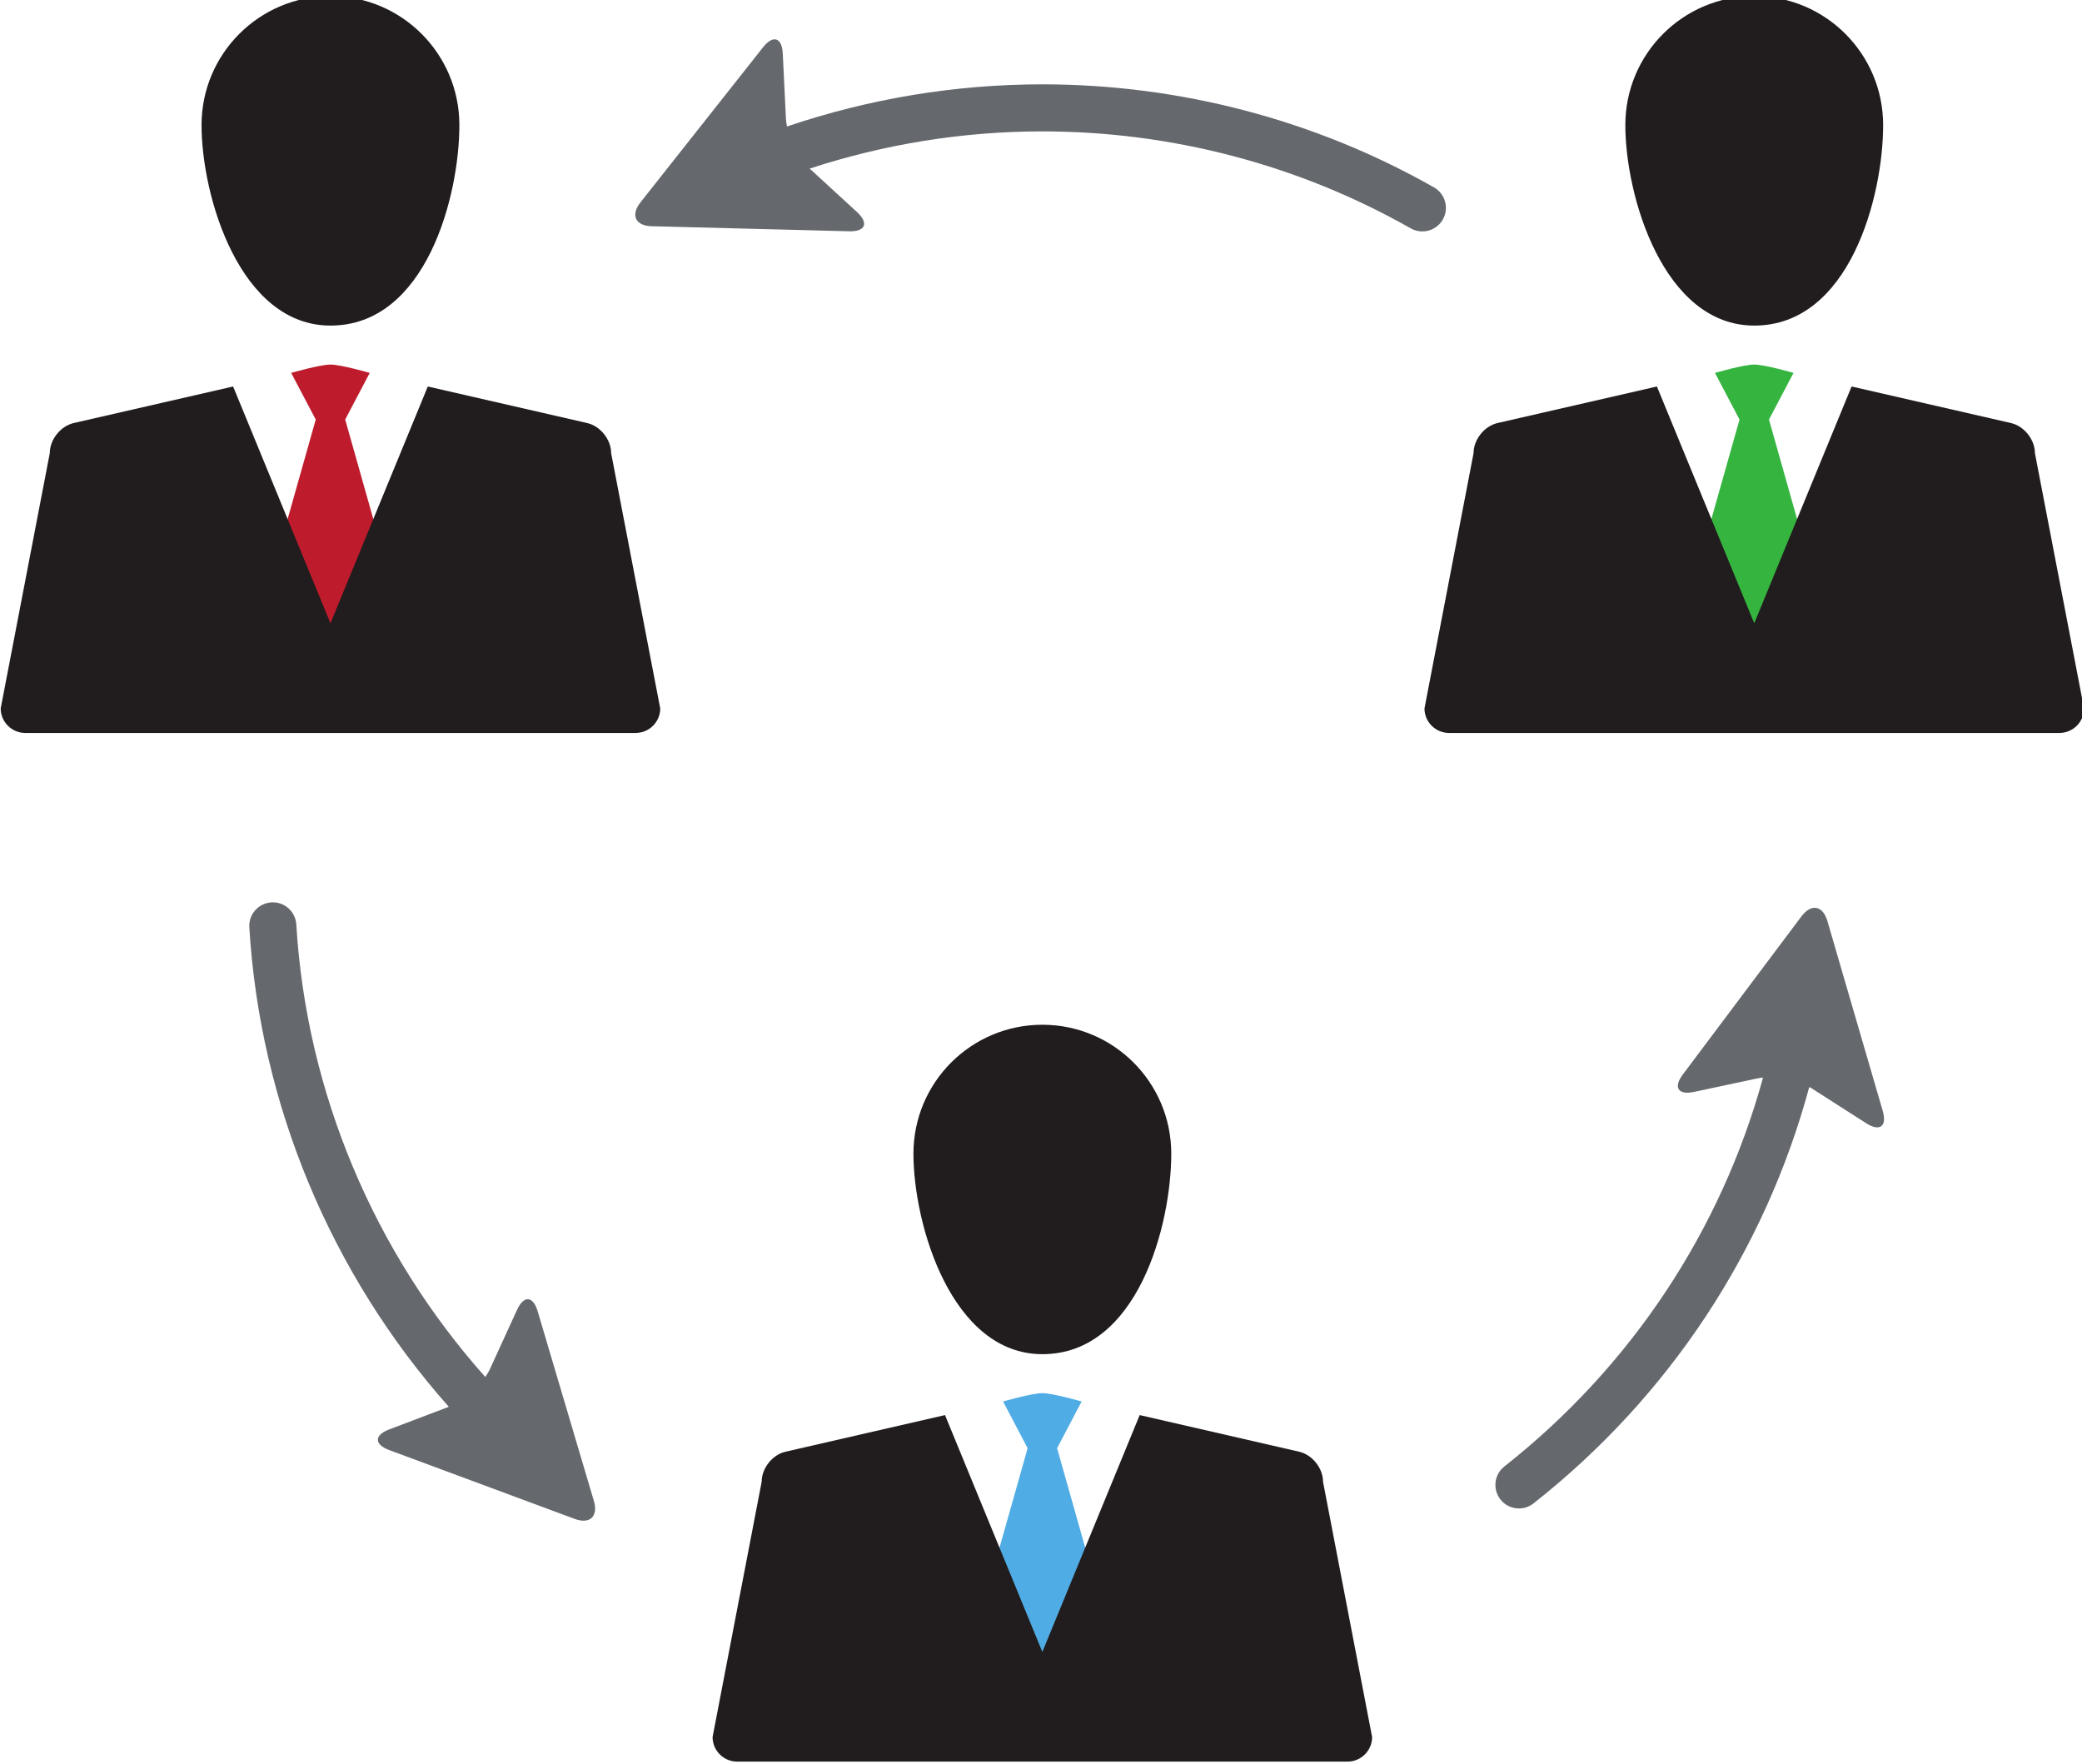 <?xml version="1.0" encoding="UTF-8" standalone="no"?>
<!-- Created with Inkscape (http://www.inkscape.org/) -->

<svg
   xmlns:dc="http://purl.org/dc/elements/1.1/"
   xmlns:cc="http://creativecommons.org/ns#"
   xmlns:rdf="http://www.w3.org/1999/02/22-rdf-syntax-ns#"
   xmlns:svg="http://www.w3.org/2000/svg"
   xmlns="http://www.w3.org/2000/svg"
   xmlns:sodipodi="http://sodipodi.sourceforge.net/DTD/sodipodi-0.dtd"
   xmlns:inkscape="http://www.inkscape.org/namespaces/inkscape"
   width="109.194mm"
   height="92.53mm"
   viewBox="0 0 109.194 92.53"
   version="1.1"
   id="svg4401"
   inkscape:version="0.92.5 (2060ec1f9f, 2020-04-08)"
   sodipodi:docname="icon9.svg">
  <defs
     id="defs4395" />
  <sodipodi:namedview
     id="base"
     pagecolor="#ffffff"
     bordercolor="#666666"
     borderopacity="1.0"
     inkscape:pageopacity="0.0"
     inkscape:pageshadow="2"
     inkscape:zoom="0.35"
     inkscape:cx="304.97229"
     inkscape:cy="7.3116111"
     inkscape:document-units="mm"
     inkscape:current-layer="layer1"
     showgrid="false"
     inkscape:window-width="1294"
     inkscape:window-height="704"
     inkscape:window-x="72"
     inkscape:window-y="27"
     inkscape:window-maximized="1" />
  <g
     inkscape:label="Layer 1"
     inkscape:groupmode="layer"
     id="layer1"
     transform="translate(-25.143,-58.238)">
    <g
       transform="matrix(0.353,0,0,-0.353,-33.347,382.779)"
       id="g4337">
      <path
         d="m 322.75,704.23 3.647,6.94 c 0,0 -4.294,1.24 -5.837,1.24 -1.543,0 -5.835,-1.24 -5.835,-1.24 l 3.647,-6.94 -4.742,-16.77 6.93,-15.32 6.931,15.32 -4.741,16.77"
         style="fill:#50ace4;fill-opacity:1;fill-rule:nonzero;stroke:none;stroke-width:0.1"
         id="path3928"
         inkscape:connector-curvature="0" />
      <path
         d="m 362.261,699.25 c 0,2.01 -1.599,4.02 -3.555,4.46 l -23.684,5.44 -14.462,-35.19 -14.462,35.19 -23.684,-5.44 c -1.955,-0.44 -3.554,-2.45 -3.554,-4.46 l -7.294,-37.93 c 0,-2.01 1.64,-3.65 3.646,-3.65 h 90.697 c 2.006,0 3.646,1.64 3.646,3.65 l -7.294,37.93"
         style="fill:#211c1d;fill-opacity:1;fill-rule:nonzero;stroke:none;stroke-width:0.1"
         id="path3930"
         inkscape:connector-curvature="0" />
      <path
         d="m 339.712,747.99 c 0,-10.58 -4.964,-29.79 -19.152,-29.79 -13.477,0 -19.152,19.21 -19.152,29.79 0,10.58 8.574,19.15 19.152,19.15 10.578,0 19.152,-8.57 19.152,-19.15"
         style="fill:#211c1d;fill-opacity:1;fill-rule:nonzero;stroke:none;stroke-width:0.1"
         id="path3932"
         inkscape:connector-curvature="0" />
      <path
         d="m 216.98,857.05 3.647,6.93 c 0,0 -4.292,1.24 -5.835,1.24 -1.543,0 -5.836,-1.24 -5.836,-1.24 l 3.648,-6.93 -4.742,-16.78 6.93,-15.31 6.93,15.31 -4.742,16.78"
         style="fill:#be1c2d;fill-opacity:1;fill-rule:nonzero;stroke:none;stroke-width:0.1"
         id="path3934"
         inkscape:connector-curvature="0" />
      <path
         d="m 256.493,852.06 c 0,2.01 -1.6,4.02 -3.555,4.47 l -23.684,5.43 -14.462,-35.18 -14.462,35.18 -23.684,-5.43 c -1.956,-0.45 -3.554,-2.46 -3.554,-4.47 l -7.295,-37.93 c 0,-2 1.641,-3.64 3.647,-3.64 h 90.696 c 2.006,0 3.647,1.64 3.647,3.64 l -7.294,37.93"
         style="fill:#211c1d;fill-opacity:1;fill-rule:nonzero;stroke:none;stroke-width:0.1"
         id="path3936"
         inkscape:connector-curvature="0" />
      <path
         d="m 233.944,900.8 c 0,-10.58 -4.965,-29.79 -19.152,-29.79 -13.478,0 -19.153,19.21 -19.153,29.79 0,10.58 8.575,19.16 19.153,19.16 10.578,0 19.152,-8.58 19.152,-19.16"
         style="fill:#211c1d;fill-opacity:1;fill-rule:nonzero;stroke:none;stroke-width:0.1"
         id="path3938"
         inkscape:connector-curvature="0" />
      <path
         d="m 428.519,857.05 3.646,6.93 c 0,0 -4.293,1.24 -5.836,1.24 -1.543,0 -5.835,-1.24 -5.835,-1.24 l 3.647,-6.93 -4.742,-16.78 6.93,-15.31 6.93,15.31 -4.74,16.78"
         style="fill:#35b43f;fill-opacity:1;fill-rule:nonzero;stroke:none;stroke-width:0.1"
         id="path3940"
         inkscape:connector-curvature="0" />
      <path
         d="m 468.029,852.06 c 0,2.01 -1.599,4.02 -3.555,4.47 l -23.682,5.43 -14.463,-35.18 -14.461,35.18 -23.684,-5.43 c -1.956,-0.45 -3.557,-2.46 -3.557,-4.47 l -7.293,-37.93 c 0,-2 1.642,-3.64 3.647,-3.64 h 90.695 c 2.008,0 3.648,1.64 3.648,3.64 l -7.295,37.93"
         style="fill:#211c1d;fill-opacity:1;fill-rule:nonzero;stroke:none;stroke-width:0.1"
         id="path3942"
         inkscape:connector-curvature="0" />
      <path
         d="m 445.48,900.8 c 0,-10.58 -4.964,-29.79 -19.151,-29.79 -13.477,0 -19.152,19.21 -19.152,29.79 0,10.58 8.574,19.16 19.152,19.16 10.577,0 19.151,-8.58 19.151,-19.16"
         style="fill:#211c1d;fill-opacity:1;fill-rule:nonzero;stroke:none;stroke-width:0.1"
         id="path3944"
         inkscape:connector-curvature="0" />
      <path
         d="m 378.75,891.54 c -17.649,10.02 -37.77,15.31 -58.19,15.31 -12.948,0 -25.777,-2.14 -37.935,-6.26 -0.08,0.4 -0.141,0.79 -0.159,1.16 l -0.472,9.67 c -0.118,2.4 -1.435,2.82 -2.926,0.94 l -18.219,-23.05 c -1.492,-1.89 -0.745,-3.48 1.659,-3.54 l 29.37,-0.75 c 2.403,-0.06 2.922,1.22 1.152,2.85 l -7.037,6.46 c 11.103,3.64 22.782,5.53 34.567,5.53 19.211,0 38.138,-4.98 54.736,-14.41 0.545,-0.31 1.139,-0.45 1.724,-0.45 1.217,0 2.401,0.63 3.044,1.77 0.954,1.68 0.365,3.81 -1.314,4.77"
         style="fill:#65686d;fill-opacity:1;fill-rule:nonzero;stroke:none;stroke-width:0.1"
         id="path3946"
         inkscape:connector-curvature="0" />
      <path
         d="m 253.928,696.4 -8.35,28.17 c -0.682,2.3 -2.062,2.4 -3.063,0.22 l -4.034,-8.81 c -0.176,-0.39 -0.418,-0.78 -0.685,-1.17 -16.527,18.53 -26.579,42.3 -28.079,67.23 -0.115,1.93 -1.78,3.4 -3.7,3.28 -1.928,-0.12 -3.398,-1.78 -3.281,-3.7 1.588,-26.4 12.194,-51.58 29.639,-71.24 l -8.859,-3.36 c -2.248,-0.85 -2.243,-2.23 0.011,-3.07 l 27.545,-10.22 c 2.253,-0.84 3.538,0.36 2.856,2.67"
         style="fill:#65686d;fill-opacity:1;fill-rule:nonzero;stroke:none;stroke-width:0.1"
         id="path3948"
         inkscape:connector-curvature="0" />
      <path
         d="m 445.417,754.35 -8.219,28.2 c -0.673,2.31 -2.406,2.63 -3.85,0.7 l -17.63,-23.5 c -1.445,-1.92 -0.7,-3.09 1.652,-2.59 l 9.473,2.02 c 0.25,0.05 0.52,0.08 0.795,0.11 -6.242,-22.74 -19.603,-42.94 -38.432,-57.77 -1.518,-1.19 -1.779,-3.39 -0.584,-4.91 0.69,-0.88 1.714,-1.33 2.75,-1.33 0.757,0 1.52,0.24 2.161,0.75 20.138,15.86 34.39,37.5 40.972,61.86 0.097,-0.05 0.206,-0.1 0.297,-0.16 l 8.156,-5.22 c 2.025,-1.3 3.132,-0.47 2.459,1.84"
         style="fill:#65686d;fill-opacity:1;fill-rule:nonzero;stroke:none;stroke-width:0.1"
         id="path3950"
         inkscape:connector-curvature="0" />
    </g>
  </g>
</svg>
